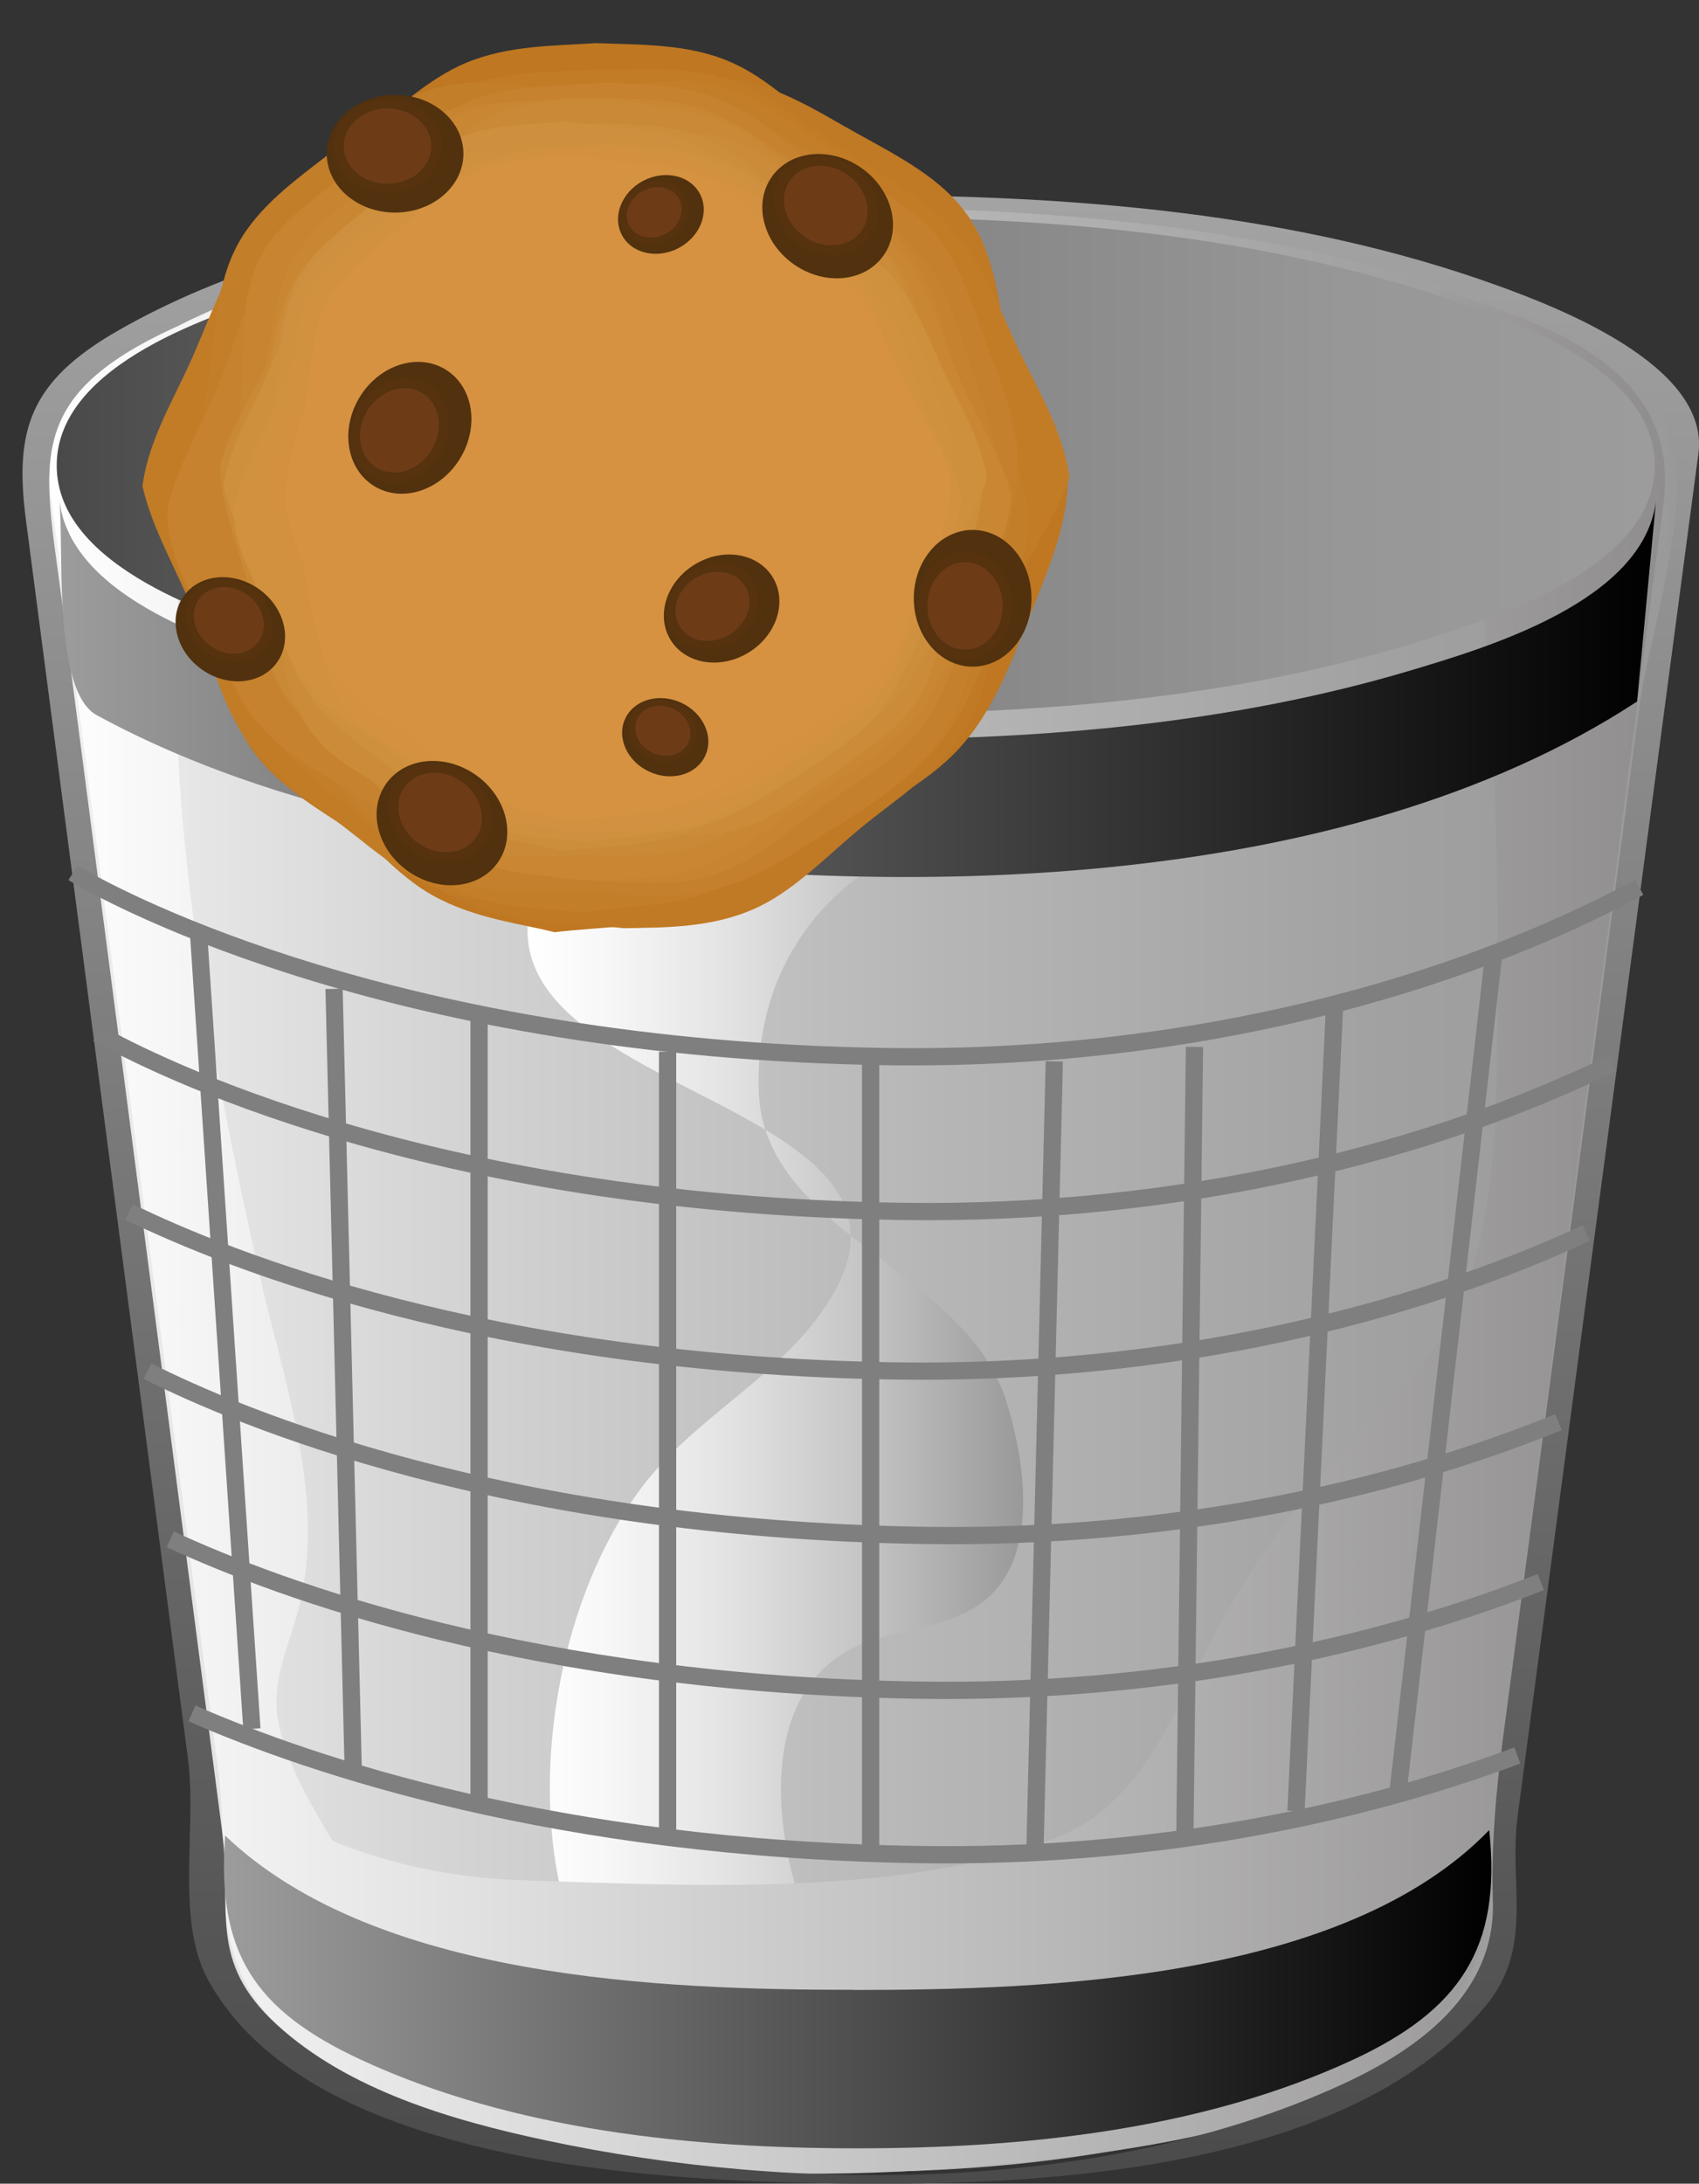 <?xml version="1.0" encoding="UTF-8" standalone="no"?>
<svg
   id="Layer_1"
   space="preserve"
   sodipodi:version="0.32"
   viewBox="0 0 98.589 126.649"
   version="1.1"
   sodipodi:docname="trash-can-with-cookie.svg"
   inkscape:version="1.4.2 (f4327f4, 2025-05-13)"
   width="98.589"
   height="126.649"
   xmlns:inkscape="http://www.inkscape.org/namespaces/inkscape"
   xmlns:sodipodi="http://sodipodi.sourceforge.net/DTD/sodipodi-0.dtd"
   xmlns="http://www.w3.org/2000/svg"
   xmlns:svg="http://www.w3.org/2000/svg"
   xmlns:rdf="http://www.w3.org/1999/02/22-rdf-syntax-ns#"
   xmlns:cc="http://creativecommons.org/ns#"
   xmlns:dc="http://purl.org/dc/elements/1.1/">
  <rect x="0" y="0" width="98.589" height="126.649" fill="#333333" stroke="none"/>
  <defs
     id="defs1">
    <clipPath
       id="Clip_24">
      <path
         d="m 2.045,3.967 h 196.31 V 192.164 H 2.045 Z"
         id="path24" />
    </clipPath>
    <clipPath
       id="Clip_1">
      <path
         d="m 12.945,3.967 h 185.08 V 192.164 H 12.945 Z"
         id="path1" />
    </clipPath>
    <clipPath
       id="Clip_2">
      <path
         d="m 10.735,11.091 h 176.19 V 191.315 H 10.735 Z"
         id="path2" />
    </clipPath>
    <clipPath
       id="Clip_3">
      <path
         d="m 2.045,9.388 h 196.31 v 175.93 H 2.045 Z"
         id="path3" />
    </clipPath>
    <clipPath
       id="Clip_4">
      <path
         d="m 14.135,11.996 h 175.55 V 188.041 H 14.135 Z"
         id="path4" />
    </clipPath>
    <clipPath
       id="Clip_5">
      <path
         d="m 22.125,16.124 h 165.23 V 184.456 H 22.125 Z"
         id="path5-9" />
    </clipPath>
    <clipPath
       id="Clip_6">
      <path
         d="m 7.335,12.366 h 176.18 V 178.73 H 7.335 Z"
         id="path6" />
    </clipPath>
    <clipPath
       id="Clip_7">
      <path
         d="m 22.725,16.105 h 158.69 V 181.771 H 22.725 Z"
         id="path7" />
    </clipPath>
    <clipPath
       id="Clip_8">
      <path
         d="m 25.235,15.539 h 160.87 V 181.15 H 25.235 Z"
         id="path8" />
    </clipPath>
    <clipPath
       id="Clip_9">
      <path
         d="m 18.535,16.067 h 152.48 V 176.065 H 18.535 Z"
         id="path9" />
    </clipPath>
    <clipPath
       id="Clip_10">
      <path
         d="m 26.515,23.013 h 147.35 V 172.78 H 26.515 Z"
         id="path10" />
    </clipPath>
    <clipPath
       id="Clip_11">
      <path
         d="m 28.565,20.985 h 151.43 V 174.964 H 28.565 Z"
         id="path11" />
    </clipPath>
    <clipPath
       id="Clip_12">
      <path
         d="m 28.635,20.579 h 140.45 V 167.473 H 28.635 Z"
         id="path12" />
    </clipPath>
    <clipPath
       id="Clip_13">
      <path
         d="m 19.245,25.059 h 161.64 V 169.914 H 19.245 Z"
         id="path13" />
    </clipPath>
    <clipPath
       id="Clip_14">
      <path
         d="m 28.555,26.543 h 146.1 v 146.513 h -146.1 z"
         id="path14" />
    </clipPath>
    <clipPath
       id="Clip_15">
      <path
         d="m 34.595,29.323 h 139.04 V 170.97 H 34.595 Z"
         id="path15" />
    </clipPath>
    <clipPath
       id="Clip_16">
      <path
         d="m 21.375,25.44 h 149.94 V 167.027 H 21.375 Z"
         id="path16" />
    </clipPath>
    <clipPath
       id="Clip_17">
      <path
         d="m 33.815,27.905 h 136.64 V 170.552 H 33.815 Z"
         id="path17" />
    </clipPath>
    <clipPath
       id="Clip_18">
      <path
         d="m 35.315,26.66 h 140.18 V 170.984 H 35.315 Z"
         id="path18-4" />
    </clipPath>
    <clipPath
       id="Clip_19">
      <path
         d="m 28.695,26.332 h 134.54 V 167.501 H 28.695 Z"
         id="path19" />
    </clipPath>
    <clipPath
       id="Clip_20">
      <path
         d="m 35.025,31.713 h 131.68 V 165.55 H 35.025 Z"
         id="path20" />
    </clipPath>
    <clipPath
       id="Clip_21">
      <path
         d="m 36.125,29.091 h 137.11 V 168.513 H 36.125 Z"
         id="path21" />
    </clipPath>
    <clipPath
       id="Clip_22">
      <path
         d="m 35.425,27.869 h 128.91 V 162.69 H 35.425 Z"
         id="path22" />
    </clipPath>
    <clipPath
       id="Clip_23">
      <path
         d="m 32.265,32.412 h 134.08 V 161.52 H 32.265 Z"
         id="path23" />
    </clipPath>
    <linearGradient
       id="XMLID_10_-9"
       y2="57.618"
       gradientUnits="userSpaceOnUse"
       y1="57.618"
       x2="96.522"
       x1="0.441"
       gradientTransform="matrix(0.949,0,0,0.74,0.023,29.801)">
      <stop
         id="stop8-4"
         stop-color="#F2F2F2"
         offset="0" />
      <stop
         id="stop10-8"
         stop-color="#D8D8D8"
         offset=".215" />
      <stop
         id="stop12-8"
         stop-color="#B6B6B6"
         offset=".546" />
      <stop
         id="stop14-2"
         stop-color="#A2A1A1"
         offset=".82" />
      <stop
         id="stop16-4"
         stop-color="#9A9999"
         offset="1" />
    </linearGradient>
    <linearGradient
       id="XMLID_11_-5"
       y2="72.71"
       gradientUnits="userSpaceOnUse"
       y1="72.71"
       x2="58.063"
       x1="29.305">
      <stop
         id="stop21-5"
         stop-color="#fff"
         offset="0" />
      <stop
         id="stop23-1"
         stop-color="#F7F7F7"
         offset=".164" />
      <stop
         id="stop25-7"
         stop-color="#E3E2E2"
         offset=".412" />
      <stop
         id="stop27-1"
         stop-color="#C1C0C0"
         offset=".714" />
      <stop
         id="stop29-1"
         stop-color="#9A9999"
         offset="1" />
    </linearGradient>
    <linearGradient
       id="XMLID_12_-5"
       y2="60.111"
       gradientUnits="userSpaceOnUse"
       y1="60.111"
       x2="95.31"
       x1="1.296">
      <stop
         id="stop34-2"
         stop-color="#fff"
         offset="0" />
      <stop
         id="stop36-7"
         stop-color="#8F8D8D"
         offset="1" />
    </linearGradient>
    <linearGradient
       id="XMLID_15_-6"
       y2="15.679"
       gradientUnits="userSpaceOnUse"
       y1="15.679"
       x2="94.72"
       x1="1.985">
      <stop
         id="stop59-1"
         stop-color="#4A4949"
         offset="0" />
      <stop
         id="stop61-4"
         stop-color="#4C4B4B"
         offset=".014" />
      <stop
         id="stop63-2"
         stop-color="#6F6E6E"
         offset=".297" />
      <stop
         id="stop65-3"
         stop-color="#888787"
         offset=".564" />
      <stop
         id="stop67-2"
         stop-color="#979797"
         offset=".806" />
      <stop
         id="stop69-2"
         stop-color="#9C9C9C"
         offset="1" />
    </linearGradient>
    <linearGradient
       id="linearGradient1"
       y2="408.02"
       gradientUnits="userSpaceOnUse"
       y1="408.02"
       gradientTransform="matrix(43.996,45.746,45.746,-43.996,-6229.9,30866)"
       x2="-280.71"
       x1="-282.08">
      <stop
         id="stop78-1"
         stop-color="#7C7C7C"
         offset="0" />
      <stop
         id="stop80-6"
         stop-color="#000042"
         offset="1" />
    </linearGradient>
    <linearGradient
       id="linearGradient2"
       y2="431.65"
       gradientUnits="userSpaceOnUse"
       y1="431.65"
       gradientTransform="matrix(0,231.57,231.57,0,-99909,59429)"
       x2="-255.73"
       x1="-257.14">
      <stop
         id="stop126-8"
         stop-color="#fff"
         offset="0" />
      <stop
         id="stop128-5"
         offset="1" />
    </linearGradient>
    <linearGradient
       id="linearGradient3"
       y2="104.05"
       gradientUnits="userSpaceOnUse"
       y1="104.05"
       x2="85.236"
       x1="11.689">
      <stop
         id="stop43-7"
         stop-color="#9C9C9C"
         offset="0" />
      <stop
         id="stop45-6"
         offset="1" />
    </linearGradient>
    <linearGradient
       id="linearGradient4"
       y2="28.604"
       gradientUnits="userSpaceOnUse"
       y1="28.604"
       x2="94.785"
       x1="2.137">
      <stop
         id="stop50-1"
         stop-color="#9C9C9C"
         offset="0" />
      <stop
         id="stop52-8"
         offset="1" />
    </linearGradient>
  </defs>
  <sodipodi:namedview
     id="base"
     bordercolor="#666666"
     borderopacity="1.0"
     pagecolor="#ffffff"
     inkscape:showpageshadow="2"
     inkscape:pageopacity="0.0"
     inkscape:pagecheckerboard="0"
     inkscape:deskcolor="#d1d1d1"
     inkscape:zoom="4.8741461"
     inkscape:cx="12.002102"
     inkscape:cy="61.036332"
     inkscape:window-width="1920"
     inkscape:window-height="1013"
     inkscape:window-x="2391"
     inkscape:window-y="589"
     inkscape:window-maximized="1"
     inkscape:current-layer="Layer_1">
    <inkscape:page
       x="0"
       y="0"
       width="98.589"
       height="126.649"
       id="page1"
       margin="0"
       bleed="0" />
  </sodipodi:namedview>
  <g
     id="g3"
     transform="translate(1.306,11.316)"
     inkscape:label="trash-can-1">
    <path
       id="path5"
       fill="#c6c6c6"
       d="m 48.466,1.421 c 10.964,0 22.261,0.949 32.777,4.216 4.465,1.386 13.875,4.392 13.565,10.525 C 96.112,10.063 86.712,6.738 82.475,5.329 71.632,1.723 59.83,0.735 48.466,0.735 37.136,0.735 25.362,1.715 14.554,5.33 10.083,6.825 1.651,10.037 2.087,15.781 2.387,10.287 10.004,7.541 14.29,6.09 25.167,2.406 37.051,1.421 48.466,1.421" />
    <linearGradient
       id="XMLID_10_"
       y2="57.618"
       gradientUnits="userSpaceOnUse"
       y1="57.618"
       x2="96.522"
       x1="0.441">
      <stop
         id="stop8"
         stop-color="#F2F2F2"
         offset="0" />
      <stop
         id="stop10"
         stop-color="#D8D8D8"
         offset=".215" />
      <stop
         id="stop12"
         stop-color="#B6B6B6"
         offset=".546" />
      <stop
         id="stop14"
         stop-color="#A2A1A1"
         offset=".82" />
      <stop
         id="stop16"
         stop-color="#9A9999"
         offset="1" />
    </linearGradient>
    <path
       id="path18"
       fill="url(#XMLID_10_)"
       d="M 96.522,14.88 C 95.991,5.521 75.698,3.089 69.362,2.169 52.774,-0.239 35.065,-0.039 18.706,3.835 14.033,4.942 -0.465,8.189 0.485,15.437 1.187,20.798 1.89,26.16 2.593,31.52 c 2.341,17.862 4.683,35.725 7.024,53.588 0.545,4.163 1.204,8.121 1.06,12.293 -0.399,11.691 14.166,14.667 23.454,16.11 11.661,1.809 24.083,1.536 35.531,-1.455 5.346,-1.396 16.433,-4.677 16.433,-11.875 0,-7.334 1.04,-14.322 2.007,-21.628 2.807,-21.222 5.613,-42.447 8.42,-63.672"
       style="fill:url(#XMLID_10_)" />
    <linearGradient
       id="XMLID_11_"
       y2="72.71"
       gradientUnits="userSpaceOnUse"
       y1="72.71"
       x2="58.063"
       x1="29.305">
      <stop
         id="stop21"
         stop-color="#fff"
         offset="0" />
      <stop
         id="stop23"
         stop-color="#F7F7F7"
         offset=".164" />
      <stop
         id="stop25"
         stop-color="#E3E2E2"
         offset=".412" />
      <stop
         id="stop27"
         stop-color="#C1C0C0"
         offset=".714" />
      <stop
         id="stop29"
         stop-color="#9A9999"
         offset="1" />
    </linearGradient>
    <path
       id="path31"
       fill="url(#XMLID_11_)"
       d="m 42.732,52.121 c 0.37,8.011 11.94,10.267 14.331,17.754 0.997,3.12 1.831,8.146 -0.51,10.93 -1.707,2.029 -4.635,2.229 -7.013,2.93 -8.034,2.365 -5.843,13.845 -2.587,19.409 1.307,2.23 7.108,8.937 10.458,8.063 C 54,112.097 48.639,110.635 45.37,109.811 39.242,108.268 32.701,104.894 31.208,98.194 29.565,90.809 31.31,81.256 35.805,75.117 38.752,71.093 43.495,68.82 46.35,64.812 55.403,52.104 25.421,52.63 29.73,40.295 c 2.062,-5.904 9.227,-6.598 14.569,-6.301 3.456,0.193 9.605,0.3 12.71,2.087 -1.228,-0.708 -5.924,1.873 -6.917,2.434 -5.016,2.844 -7.624,7.877 -7.36,13.617"
       style="fill:url(#XMLID_11_)" />
    <linearGradient
       id="XMLID_12_"
       y2="60.111"
       gradientUnits="userSpaceOnUse"
       y1="60.111"
       x2="95.31"
       x1="1.296">
      <stop
         id="stop34"
         stop-color="#fff"
         offset="0" />
      <stop
         id="stop36"
         stop-color="#8F8D8D"
         offset="1" />
    </linearGradient>
    <path
       id="path38"
       fill="url(#XMLID_12_)"
       d="m 82.238,5.468 c 2.911,14.606 3.579,30.457 3.292,45.332 -0.123,6.327 -0.513,13.027 -5.096,17.826 -4.568,4.779 -8.362,9.284 -11.465,15.221 -2.279,4.361 -4.05,9.51 -9.006,11.429 -9.022,3.49 -21.53,2.747 -30.94,2.46 C 25.24,97.62 21.502,96.89 17.994,95.451 16.759,93.406 15.474,91.224 14.908,88.876 14.246,86.125 15.653,83.885 16.193,81.268 17.476,75.047 15.072,68.479 13.721,62.488 12.032,55 10.543,47.449 9.654,39.823 8.344,28.591 8.587,17.254 11.944,6.382 8.965,7.498 0.736,10.475 1.326,14.971 c 0.2,1.524 0.399,3.048 0.599,4.572 0.984,7.496 1.967,14.989 2.951,22.484 2.165,16.492 4.328,32.982 6.492,49.473 0.745,5.684 -1.005,11.185 4.212,15.307 11.115,8.785 29.904,8.656 43.152,7.199 9.256,-1.017 26.005,-3.44 26.337,-15.37 0.115,-4.146 0.713,-8.174 1.247,-12.287 C 88.484,69.68 90.65,53.01 92.818,36.342 93.618,30.19 94.419,24.04 95.218,17.889 96.219,10.173 88.846,7.561 82.238,5.464"
       style="display:inline;fill:url(#XMLID_12_)" />
    <g
       id="g56"
       style="display:inline"
       inkscape:label="inside-trash-can">
      <linearGradient
         id="XMLID_15_"
         y2="15.679"
         gradientUnits="userSpaceOnUse"
         y1="15.679"
         x2="94.72"
         x1="1.985">
        <stop
           id="stop59"
           stop-color="#4A4949"
           offset="0" />
        <stop
           id="stop61"
           stop-color="#4C4B4B"
           offset=".014" />
        <stop
           id="stop63"
           stop-color="#6F6E6E"
           offset=".297" />
        <stop
           id="stop65"
           stop-color="#888787"
           offset=".564" />
        <stop
           id="stop67"
           stop-color="#979797"
           offset=".806" />
        <stop
           id="stop69"
           stop-color="#9C9C9C"
           offset="1" />
      </linearGradient>
      <path
         id="path71"
         fill="url(#XMLID_15_)"
         d="m 94.72,15.68 c 0,5.914 -9.224,8.828 -13.583,10.183 -10.521,3.265 -21.819,4.216 -32.785,4.216 -10.965,0 -22.264,-0.951 -32.783,-4.216 C 11.209,24.509 1.985,21.593 1.985,15.68 1.985,9.771 11.214,6.856 15.569,5.502 26.088,2.234 37.387,1.28 48.352,1.28 59.318,1.28 70.618,2.234 81.137,5.502 85.492,6.855 94.72,9.771 94.72,15.68"
         style="display:inline;fill:url(#XMLID_15_)"
         inkscape:label="whole-gradient" />
      <path
         id="path73"
         fill="#7c7c7c"
         d="m 22.004,3.843 c -5.249,3.491 -4.123,8.258 -4.123,13.715 0,2.867 1.479,5.659 2.164,8.395 0.614,2.453 6.863,2.506 9.271,2.847 8.499,1.198 17.13,1.517 25.701,1.129 4.693,-0.212 19.874,0.166 21.859,-4.302 2.15,-4.842 5.77,-9.731 2.732,-15.204 C 78.785,8.939 77.491,7.86 76.366,6.621 74.301,4.341 74.648,3.766 71.137,3.148 55.109,0.323 37.935,0.415 22.004,3.843"
         style="display:none" />
      <path
         id="path75"
         fill="#a0a0a0"
         d="m 65.733,29.013 c -3.43,0.123 -10.528,1.403 -8.144,-3.608 2.257,-4.746 -4.635,-8.458 -3.771,-13.624 0.609,-3.648 4.923,-4.728 7.83,-5.906 C 62.919,5.36 64.63,4.695 65.16,3.293 65.82,1.538 54.632,1.415 52.793,1.355 47.691,1.187 42.585,1.314 37.498,1.713 c -1.436,0.114 -6.4,-0.293 -6.036,1.581 0.223,1.14 1.076,1.883 2.094,2.338 2.275,1.02 5.085,0.869 7.155,2.359 1.988,1.431 1.162,4.054 1.755,6.12 0.779,2.718 4.094,5.714 3.821,8.604 -0.443,4.723 -12.268,5.738 -15.315,6.299 11.512,1.442 23.248,1.442 34.761,-10e-4"
         style="display:none" />
      <linearGradient
         id="XMLID_16_"
         y2="408.02"
         gradientUnits="userSpaceOnUse"
         y1="408.02"
         gradientTransform="matrix(43.996,45.746,45.746,-43.996,-6229.9,30866)"
         x2="-280.71"
         x1="-282.08">
        <stop
           id="stop78"
           stop-color="#7C7C7C"
           offset="0" />
        <stop
           id="stop80"
           stop-color="#000042"
           offset="1" />
      </linearGradient>
      <path
         id="path82"
         fill="url(#XMLID_16_)"
         d="m 38.323,6.952 c -8.537,4.366 -13.704,10.878 -15.747,20.21 3.673,0.596 7.845,2.003 11.516,1.243 1.356,-0.281 3.187,0.062 2.845,-1.579 C 36.595,25.194 36.415,23.527 36.39,21.86 36.317,16.881 37.696,11.971 40.303,7.73 39.675,7.389 39.014,7.13 38.323,6.952"
         style="display:none;fill:url(#XMLID_16_)" />
    </g>
    <path
       id="path130"
       fill="url(#XMLID_18_)"
       d="M 9.168,7.516 C 22.804,0.727 40.256,0.218 55.134,0.884 c 7.771,0.347 15.589,1.253 23.13,3.208 5.358,1.389 14.305,3.765 17.043,9.167 1.971,3.889 -0.935,12.287 -1.461,16.262 -1.412,10.682 -2.827,21.366 -4.24,32.049 -1.225,9.256 -2.449,18.508 -3.676,27.763 -0.434,3.28 -0.71,6.317 -0.607,9.63 0.163,5.315 -4.292,8.557 -8.685,10.582 -13.766,6.342 -31.719,6.383 -46.282,3.274 -5.4,-1.152 -11.435,-2.895 -15.61,-6.719 C 10.707,102.4 12.18,99.482 11.573,94.818 9.658,80.128 7.745,65.438 5.832,50.75 4.644,41.643 3.458,32.536 2.271,23.429 1.223,15.388 -0.025,11.643 9.168,7.526 M 48.466,0.01 C 34.584,0.01 17.92,0.764 5.535,7.863 0.387,10.815 -0.481,13.657 0.203,18.878 2.391,35.599 4.578,52.321 6.767,69.044 7.712,76.26 8.658,83.48 9.602,90.699 c 0.525,4.004 -0.733,9.31 1.147,12.777 5.73,10.57 25.268,11.618 35.462,11.829 11.615,0.239 30.452,-0.352 38.688,-10.28 2.838,-3.423 1.331,-7.026 1.858,-10.995 0.489,-3.684 0.978,-7.37 1.467,-11.055 1.826,-13.76 3.651,-27.519 5.478,-41.279 1.182,-8.9 2.362,-17.802 3.545,-26.705 C 97.924,9.879 89.029,6.487 85.568,5.237 73.846,1.005 60.833,0.005 48.466,0.005"
       style="display:inline;fill:url(#XMLID_18_)"
       inkscape:label="rim" />
    <linearGradient
       id="XMLID_17_"
       y2="408.09"
       gradientUnits="userSpaceOnUse"
       y1="408.09"
       gradientTransform="matrix(43.996,45.746,45.746,-43.996,-6229.9,30866)"
       x2="-280.68"
       x1="-282.09">
      <stop
         id="stop85"
         stop-color="#A0A0A0"
         offset="0" />
      <stop
         id="stop87"
         stop-color="#005"
         offset="1" />
    </linearGradient>
    <g
       id="g40"
       style="display:inline"
       inkscape:label="ribbon">
      <linearGradient
         id="XMLID_13_"
         y2="104.05"
         gradientUnits="userSpaceOnUse"
         y1="104.05"
         x2="85.236"
         x1="11.689">
        <stop
           id="stop43"
           stop-color="#9C9C9C"
           offset="0" />
        <stop
           id="stop45"
           offset="1" />
      </linearGradient>
      <path
         id="path47"
         fill="url(#XMLID_13_)"
         d="m 48.275,104.09 c -11.187,0 -27.822,-0.625 -36.521,-8.951 -0.477,6.75 1.634,10.117 7.934,13.028 8.815,4.072 19.14,5.115 28.735,5.115 9.596,0 19.92,-1.043 28.735,-5.115 6.267,-2.896 8.684,-6.53 7.951,-13.342 -8.41,8.702 -25.72,9.272 -36.834,9.272"
         style="fill:url(#XMLID_13_)" />
      <linearGradient
         id="XMLID_14_"
         y2="28.604"
         gradientUnits="userSpaceOnUse"
         y1="28.604"
         x2="94.785"
         x1="2.137">
        <stop
           id="stop50"
           stop-color="#9C9C9C"
           offset="0" />
        <stop
           id="stop52"
           offset="1" />
      </linearGradient>
      <path
         id="path54"
         fill="url(#XMLID_14_)"
         d="m 93.692,29.368 c 0.364,-3.869 0.729,-7.739 1.093,-11.608 -0.734,5.764 -9.642,8.434 -14.158,9.785 -10.351,3.099 -21.399,4.029 -32.16,4.029 -10.793,0 -21.882,-0.935 -32.26,-4.061 C 11.715,26.16 2.757,23.451 2.138,17.658 2.42,20.543 1.729,28.761 4.317,30.169 c 8.134,4.425 17.606,6.603 26.698,7.909 19.393,2.785 45.582,2.488 62.677,-8.71"
         style="fill:url(#XMLID_14_)" />
    </g>
    <g
       id="g91"
       stroke="#7f7f7f"
       fill="none"
       style="display:inline"
       inkscape:label="mesh">
      <path
         id="path93"
         d="m 3.272,39.509 c 2.493,1.437 18.52,10.011 46.781,10.454 17.953,0.281 33.382,-4.206 43.759,-9.817" />
      <path
         id="path95"
         d="m 2.93,39.305 c 0,0 0.115,0.072 0.343,0.204" />
      <path
         id="path97"
         d="m 4.349,48.619 c 3.14,1.764 19.054,9.891 46.547,10.322 16.626,0.26 31.087,-3.57 41.375,-8.595" />
      <path
         id="path99"
         d="m 6.184,58.974 c 5.794,2.824 20.856,8.853 44.432,9.222 15.961,0.25 29.927,-3.269 40.123,-7.996" />
      <path
         id="path101"
         d="m 7.251,68.207 c 5.286,2.665 20.582,9.144 45.046,9.526 14.306,0.225 27.01,-2.581 36.831,-6.569" />
      <path
         id="path103"
         d="m 8.572,77.958 c 6.407,2.97 21.104,8.401 43.445,8.751 13.946,0.218 26.369,-2.441 36.085,-6.268" />
      <path
         id="path105"
         d="m 9.832,88.059 c 6.962,3.045 21.201,7.857 42.186,8.186 13.304,0.209 25.22,-2.202 34.722,-5.746" />
      <line
         id="line107"
         y1="95.964"
         x2="49.214"
         x1="49.214"
         y2="49.962" />
      <line
         id="line109"
         y1="49.681"
         x2="37.433"
         x1="37.433"
         y2="95.124" />
      <line
         id="line111"
         y1="47.438"
         x2="26.493"
         x1="26.493"
         y2="93.159" />
      <line
         id="line113"
         y1="46.035"
         x2="19.201"
         x1="18.079"
         y2="91.756" />
      <line
         id="line115"
         y1="42.951"
         x2="13.31"
         x1="10.224"
         y2="88.952" />
      <line
         id="line117"
         y1="92.878"
         x2="85.398"
         x1="79.788"
         y2="43.792" />
      <line
         id="line119"
         y1="93.721"
         x2="76.142"
         x1="73.898"
         y2="46.878" />
      <line
         id="line121"
         y1="95.404"
         x2="68.007"
         x1="67.446"
         y2="49.402" />
      <line
         id="line123"
         y1="95.964"
         x2="59.873"
         x1="58.75"
         y2="50.243" />
    </g>
    <linearGradient
       id="XMLID_18_"
       y2="431.65"
       gradientUnits="userSpaceOnUse"
       y1="431.65"
       gradientTransform="matrix(0,231.57,231.57,0,-99909,59429)"
       x2="-255.73"
       x1="-257.14">
      <stop
         id="stop126"
         stop-color="#fff"
         offset="0" />
      <stop
         id="stop128"
         offset="1" />
    </linearGradient>
  </g>
  <g
     id="レイヤー_1"
     transform="matrix(0.274,0,0,0.274,7.708,1.414)"
     style="stroke-width:3.65"
     inkscape:label="cookie">
    <g
       clip-path="url(#Clip_24)"
       id="g48"
       style="stroke-width:3.65">
      <g
         clip-path="url(#Clip_1)"
         id="g25"
         style="stroke-width:3.65">
        <path
           d="m 197.99,94.027 c 0.479,11.11 -4.073,21.277 -7.993,31.001 -3.943,9.781 -7.62,20.187 -14.995,28.223 -7.047,7.68 -17.13,12.436 -26.398,18.216 -8.936,5.573 -17.545,12.603 -27.732,16.136 -10.1,3.503 -21.01,3.325 -31.557,4.56 -7.476,-1.909 -16.941,-2.862 -25.789,-7.78 -7.561,-4.204 -13.632,-11.638 -20.568,-17.887 -6.677,-6.014 -14.765,-11.247 -19.5,-19.028 -4.642,-7.629 -5.556,-16.991 -7.06,-26.199 -1.37,-8.384 -3.844,-17.085 -1.615,-26.684 C 11.21,85.418 13.571,76.364 15.744,67.41 17.847,58.741 19.888,49.232 25.851,41.556 31.387,34.427 40.124,29.8 47.738,24.175 55.276,18.606 62.223,11.605 70.623,8.119 79.685,4.359 89.442,4.571 98.096,3.966 c 9.416,0.371 19.259,0.088 28.229,3.888 8.58,3.635 15.473,10.939 23.136,16.95 7.432,5.83 16.18,10.688 22.288,18.063 6.151,7.426 9.289,16.944 13.637,25.246 4.578,8.743 10.552,16.988 12.604,25.914"
           fill="#bf7721"
           id="path25"
           style="stroke-width:3.65" />
      </g>
      <g
         clip-path="url(#Clip_2)"
         id="g26"
         style="stroke-width:3.65">
        <path
           d="m 185.66,96.83 c 2.672,9.532 0.137,18.668 -1.761,27.644 -1.926,9.11 -3.5,18.788 -8.839,26.695 -5.217,7.729 -13.687,12.976 -20.934,18.957 -7.429,6.132 -14.23,13.415 -22.497,17.081 -9.268,4.11 -19.114,3.947 -27.688,4.108 -10.468,-1.203 -20.597,-0.746 -29.38,-3.643 C 64.557,184.373 56.813,177.706 49.091,172.564 40.437,166.8 31.459,161.885 25.808,154.308 19.792,146.241 17.854,136.179 15.412,126.676 13.008,117.324 9.78,107.744 11.006,97.615 10.013,87.791 13.31,79.047 15.375,70.77 17.677,61.539 19.334,52.205 24.588,45.046 30.021,37.644 38.582,33.274 46.198,28.257 53.801,23.248 61.163,17.098 69.955,14.64 c 8.837,-2.471 18.448,-1.022 27.488,-0.742 10.337,-1.275 20.211,-3.768 29.196,-2.418 10.252,1.541 18.678,7.13 26.696,11.577 8.843,4.905 17.891,9.496 23.372,17.241 5.534,7.819 6.799,17.847 8.215,27.813 1.279,9.005 3.361,18.545 0.738,28.719"
           fill="#c07924"
           id="path26"
           style="stroke-width:3.65" />
      </g>
      <g
         clip-path="url(#Clip_3)"
         id="g27"
         style="stroke-width:3.65">
        <path
           d="m 198.359,95.897 c -3.307,9.343 -9.304,17.713 -13.296,26.249 -4.233,9.051 -6.76,18.826 -12.292,26.42 -5.787,7.944 -14.245,13.129 -22.062,18.846 -7.493,5.48 -14.939,12.078 -24.858,14.93 -8.511,2.447 -18.439,1.283 -29.112,1.405 -10.253,0.934 -19.851,2.722 -28.33,0.513 -9.433,-2.457 -16.684,-8.986 -24.073,-14.7 C 37.074,163.945 28.893,158.663 23.454,150.539 18.423,143.027 16.421,133.382 12.825,124.244 9.487,115.764 4.243,107.235 2.041,97.77 3.218,88.435 8.345,79.921 12.167,71.495 16.017,63.008 18.872,53.722 24.776,46.551 30.73,39.32 39.339,34.72 46.737,29.23 c 7.614,-5.65 14.57,-12.514 23.019,-15.884 8.9,-3.55 18.593,-3.214 27.615,-3.73 9.379,-0.136 19.304,-1.043 28.619,2.052 8.919,2.964 16.479,9.588 24.563,15.025 7.89,5.308 16.894,9.747 23.273,16.96 6.352,7.183 9.643,16.62 13.797,25.252 4.139,8.6 9.469,17.388 10.736,26.992"
           fill="#c27c26"
           id="path27"
           style="stroke-width:3.65" />
      </g>
      <g
         clip-path="url(#Clip_4)"
         id="g28"
         style="stroke-width:3.65">
        <path
           d="m 189.611,102.589 c 0.666,9.468 -3.432,18.249 -6.983,26.795 -3.44,8.277 -6.553,17.377 -13.137,24.384 -6.099,6.492 -14.975,10.404 -23.111,15.474 -7.645,4.764 -14.942,11.103 -23.84,14.34 -8.568,3.117 -18.056,2.999 -27.303,4.46 -8.919,-1.064 -17.785,-0.952 -25.525,-4.286 -8.134,-3.505 -14.235,-10.268 -20.792,-15.71 -6.783,-5.629 -14.511,-10.447 -19.3,-17.513 -4.956,-7.312 -6.493,-16.302 -8.973,-24.448 -2.571,-8.44 -6.202,-16.661 -5.738,-25.212 -1.942,-9.446 0.261,-18.629 1.359,-27.357 1.187,-9.428 1.655,-19.025 5.915,-26.881 4.436,-8.18 12.303,-13.693 19.525,-19.324 7.093,-5.529 14.313,-11.859 23.561,-14.107 8.408,-2.044 17.907,-0.058 27.681,1.255 10.711,-1.443 20.722,-3.613 29.56,-1.729 10.042,2.141 17.877,8.534 25.612,14.296 7.677,5.719 16.074,11.337 21.594,19.919 5.069,7.881 6.982,17.923 10.324,27.652 3.066,8.926 7.887,17.95 9.571,27.992"
           fill="#c37e29"
           id="path28"
           style="stroke-width:3.65" />
      </g>
      <g
         clip-path="url(#Clip_5)"
         id="g29"
         style="stroke-width:3.65">
        <path
           d="m 187.343,93.628 c -0.389,10.606 -4.222,20.201 -6.643,29.352 -2.701,10.205 -4.454,20.423 -9.804,28.413 -5.602,8.368 -14.393,13.656 -23.044,19.113 -7.95,5.015 -16.305,10.973 -26.947,13.133 -8.984,1.822 -19.173,0.093 -30.15,-0.37 -8.408,0.132 -16.946,0.895 -24.34,-2.265 -7.382,-3.154 -12.754,-9.853 -18.622,-15.828 -5.487,-5.586 -12.211,-10.885 -15.95,-18.548 -3.407,-6.984 -3.66,-15.537 -5.29,-23.949 -1.477,-7.62 -4.63,-15.524 -4.404,-24.094 -0.308,-8.45 2.877,-16.606 4.59,-24.648 1.776,-8.345 2.306,-17.144 6.18,-24.331 4.037,-7.49 11.107,-12.621 17.335,-18.043 6.197,-5.394 12.273,-11.691 20.549,-14.221 7.447,-2.276 16.047,-0.79 25.11,-0.12 9.338,-0.165 18.547,-1.703 26.864,0.175 9.074,2.049 16.576,7.541 24.073,11.693 8.057,4.462 16.628,8.118 22.413,14.597 5.991,6.71 8.535,15.642 11.577,24.05 2.946,8.144 6.804,16.592 6.503,25.891"
           fill="#c4802c"
           id="path29"
           style="stroke-width:3.65" />
      </g>
      <g
         clip-path="url(#Clip_6)"
         id="g30"
         style="stroke-width:3.65">
        <path
           d="m 183.304,100.726 c -1.256,7.956 -6.096,15.378 -9.649,23.2 -3.412,7.515 -5.701,16.026 -10.827,22.659 -5.16,6.677 -12.803,11.009 -19.296,16.039 -6.754,5.233 -12.979,11.494 -20.726,14.106 -7.913,2.67 -16.633,1.372 -25.1,0.409 -8.346,1.224 -17.376,2.739 -25.94,0.254 -8.073,-2.34 -15.015,-8.308 -22.408,-13.079 -7.27,-4.694 -15.563,-8.502 -21.361,-14.742 -6.113,-6.579 -9.187,-15.159 -12.743,-22.55 -4.012,-8.34 -8.403,-16.561 -7.878,-24.671 2.239,-9.433 7.342,-17.64 10.656,-25.845 3.633,-8.995 5.785,-18.353 10.778,-25.691 5.373,-7.896 13.338,-13.146 20.371,-18.896 7.103,-5.807 13.867,-12.547 22.754,-15.922 8.22,-3.122 17.702,-2.789 27.524,-3.63 8.025,0.198 17.369,0.16 26.263,4.131 7.778,3.473 14.3,10.295 21.508,16.037 6.936,5.525 15.078,10.275 20.44,17.378 5.462,7.236 7.707,16.277 10.463,24.616 2.799,8.468 6.292,17.154 5.171,26.197"
           fill="#c6822e"
           id="path30"
           style="stroke-width:3.65" />
      </g>
      <g
         clip-path="url(#Clip_7)"
         id="g31"
         style="stroke-width:3.65">
        <path
           d="m 180.789,100.258 c 1.969,8.432 -1.072,16.947 -3.841,25.461 -2.575,7.919 -4.854,16.749 -10.483,23.802 -5.31,6.654 -13.385,11 -20.54,16.1 -7.12,5.075 -13.858,11.301 -21.968,14.088 -8.384,2.881 -17.327,2.019 -25.863,1.642 -7.712,-1.492 -16.004,-1.849 -23.239,-5.454 -7.069,-3.522 -12.45,-9.962 -18.51,-15.242 -5.976,-5.207 -13.11,-9.637 -17.577,-16.307 -4.387,-6.552 -5.783,-14.775 -8.213,-22.504 -2.325,-7.396 -5.963,-14.723 -6.049,-22.99 -2.762,-8.882 -1.54,-17.295 -1.334,-24.876 0.244,-9.008 0.152,-17.657 3.833,-24.713 3.881,-7.441 11.23,-12.254 17.998,-17.384 6.458,-4.896 12.921,-10.8 21.155,-13.463 7.729,-2.5 16.45,-1.653 25.032,-2.08 9.766,0.045 19.157,-1.068 27.518,1.209 9.287,2.529 16.686,8.491 24.046,13.365 7.809,5.17 16.1,9.828 21.504,17.138 5.403,7.308 7.436,16.621 10.192,25.553 2.624,8.501 6.328,17.137 6.339,26.655"
           fill="#c78531"
           id="path31-8"
           style="stroke-width:3.65" />
      </g>
      <g
         clip-path="url(#Clip_8)"
         id="g32"
         style="stroke-width:3.65">
        <path
           d="m 186.101,99.611 c -0.709,8.906 -5.311,17.095 -8.972,25.108 -3.645,7.977 -6.622,16.672 -12.47,23.368 -5.797,6.638 -14.048,10.812 -21.305,15.803 -7.37,5.068 -14.245,11.257 -22.389,14.226 -8.533,3.11 -17.636,2.683 -26.191,3.034 -8.025,-1.12 -16.417,-1.258 -23.746,-4.754 C 63.756,172.926 58.286,166.43 52.313,160.854 46.482,155.41 39.589,150.443 35.572,143.21 31.766,136.357 31.076,127.946 29.396,119.676 27.864,112.139 24.994,104.334 25.611,95.765 24.305,87.898 26.729,80.177 28.101,72.582 29.494,64.871 30.027,56.664 33.91,49.854 37.738,43.141 44.501,38.482 50.487,33.248 56.212,28.241 61.64,22.083 69.106,18.965 76,16.086 84.07,16.379 92.263,15.54 c 9.947,0.374 19.185,-0.413 27.204,2.055 9.256,2.847 16.27,9.042 23.301,14.183 7.43,5.432 15.363,10.358 20.735,17.739 5.266,7.234 7.625,16.412 11.33,24.922 3.578,8.218 8.767,16.306 11.268,25.172"
           fill="#c98733"
           id="path32"
           style="stroke-width:3.65" />
      </g>
      <g
         clip-path="url(#Clip_9)"
         id="g33"
         style="stroke-width:3.65">
        <path
           d="m 170.446,98.571 c -0.122,8.828 -3.368,16.651 -5.234,24.184 -2.099,8.469 -3.23,16.981 -7.567,23.634 -4.522,6.936 -11.876,11.257 -18.871,16.009 -6.443,4.378 -12.995,9.841 -21.57,12.191 -7.367,2.019 -15.859,1.002 -24.82,1.41 -8.407,0.047 -16.869,0.59 -24.357,-2.484 -7.506,-3.082 -13.231,-9.49 -19.376,-15.089 -5.934,-5.408 -12.892,-10.41 -17.154,-17.596 -4.099,-6.912 -5.237,-15.404 -7.431,-23.452 -2.113,-7.754 -5.509,-15.75 -5.534,-24.106 1.871,-7.599 6.857,-14.824 10.54,-22.493 3.501,-7.291 5.841,-15.608 10.858,-22.187 4.995,-6.548 12.341,-10.964 18.721,-16.061 6.43,-5.137 12.414,-11.32 20.132,-14.223 7.476,-2.811 15.83,-2.176 24.403,-2.187 7.729,1.468 15.957,1.716 23.169,5.038 7.245,3.338 12.834,9.493 18.847,14.54 6.124,5.139 13.144,9.646 17.244,16.387 4.053,6.664 4.819,14.854 6.162,22.915 1.226,7.356 3.448,15.184 1.838,23.57"
           fill="#ca8936"
           id="path33"
           style="stroke-width:3.65" />
      </g>
      <g
         clip-path="url(#Clip_10)"
         id="g34"
         style="stroke-width:3.65">
        <path
           d="m 172.84,95.291 c 2.151,8.471 0.394,16.478 -0.504,23.855 -1.015,8.335 -1.702,16.62 -5.762,23.244 -4.214,6.876 -11.44,11.238 -17.948,15.903 -6.484,4.647 -12.91,10.104 -20.675,12.187 -7.714,2.069 -16.12,0.572 -24.12,-0.255 -8.89,1.024 -17.139,3.254 -24.486,2.339 -8.88,-1.105 -15.959,-5.64 -22.562,-9.162 -7.54,-4.022 -15.039,-7.84 -19.574,-14.379 -4.521,-6.521 -5.509,-14.963 -7.004,-23.315 -1.356,-7.573 -3.687,-15.483 -2.524,-24.036 -2.381,-8.655 -0.577,-16.958 0.602,-24.833 1.268,-8.466 2.342,-17.118 6.9,-24.084 4.551,-6.954 12.11,-11.467 19.09,-16.308 6.775,-4.698 13.572,-10.267 21.847,-12.4 7.922,-2.043 16.616,-0.568 25.216,0.247 8.363,-0.541 16.25,-2.117 23.102,-0.454 7.896,1.917 13.858,7.187 19.769,11.579 6.133,4.556 12.837,8.832 16.859,15.519 3.8,6.316 4.61,14.314 6.551,22.06 1.785,7.127 4.992,14.327 5.223,22.293"
           fill="#cb8b39"
           id="path34"
           style="stroke-width:3.65" />
      </g>
      <g
         clip-path="url(#Clip_11)"
         id="g35"
         style="stroke-width:3.65">
        <path
           d="m 179.966,94.67 c 0.392,9.09 -3.332,17.409 -6.539,25.365 -3.226,8.002 -6.235,16.516 -12.269,23.091 -5.766,6.284 -14.015,10.175 -21.599,14.904 -7.311,4.559 -14.355,10.311 -22.689,13.202 -8.264,2.866 -17.19,2.721 -25.82,3.732 -6.116,-1.563 -13.861,-2.342 -21.1,-6.367 -6.186,-3.439 -11.153,-9.521 -16.828,-14.633 -5.463,-4.922 -12.081,-9.203 -15.955,-15.569 -3.798,-6.242 -4.545,-13.903 -5.776,-21.436 C 30.27,110.1 28.246,102.981 30.07,95.127 27.146,87.626 29.078,80.218 30.855,72.893 32.577,65.8 34.247,58.02 39.125,51.739 43.655,45.906 50.803,42.12 57.033,37.518 63.2,32.962 68.884,27.234 75.757,24.382 c 7.414,-3.077 15.397,-2.903 22.478,-3.398 7.704,0.304 15.757,0.072 23.096,3.181 7.02,2.974 12.66,8.95 18.93,13.868 6.08,4.77 13.238,8.744 18.235,14.779 5.032,6.076 7.6,13.863 11.157,20.655 3.746,7.154 8.634,13.9 10.313,21.203"
           fill="#cd8e3b"
           id="path35"
           style="stroke-width:3.65" />
      </g>
      <g
         clip-path="url(#Clip_12)"
         id="g36"
         style="stroke-width:3.65">
        <path
           d="m 169.088,94.621 c -0.19,7.7 -3.627,14.903 -5.917,21.976 -2.362,7.297 -3.823,15.079 -7.989,21.244 -4.311,6.377 -11.035,10.585 -16.801,15.24 -5.995,4.841 -11.624,10.463 -18.66,12.867 -7.142,2.44 -14.984,1.382 -22.634,0.703 -7.483,0.062 -15.253,1.142 -22.317,-0.831 -7.282,-2.034 -13.302,-7.013 -19.428,-10.886 -6.456,-4.081 -13.502,-7.535 -17.852,-13.284 -4.526,-5.982 -5.767,-13.6 -7.079,-20.962 -1.227,-6.88 -2.975,-14.104 -0.591,-21.823 -2.012,-8.001 -0.363,-15.467 0.397,-22.577 0.843,-7.894 1.221,-15.806 4.798,-22.338 3.681,-6.722 10.261,-11.317 16.063,-16.3 5.76,-4.947 11.259,-10.772 18.34,-13.711 7.047,-2.925 14.922,-2.715 22.519,-3.359 8.431,1.368 16.389,1.103 23.173,3.367 8.136,2.715 14.215,7.977 20.226,11.901 6.957,4.542 14.029,8.322 18.523,14.358 4.626,6.216 6.17,14.158 8.627,21.813 2.276,7.091 5.816,14.398 6.602,22.602"
           fill="#ce903e"
           id="path36"
           style="stroke-width:3.65" />
      </g>
      <g
         clip-path="url(#Clip_13)"
         id="g37"
         style="stroke-width:3.65">
        <path
           d="m 180.886,96.288 c -2.723,7.692 -7.661,14.584 -10.948,21.613 -3.485,7.452 -5.566,15.5 -10.12,21.753 -4.765,6.54 -11.729,10.809 -18.166,15.517 -6.169,4.512 -12.3,9.945 -20.466,12.293 -7.008,2.015 -15.183,1.056 -23.97,1.157 -8.442,0.768 -16.345,2.241 -23.327,0.422 -7.766,-2.023 -13.737,-7.399 -19.82,-12.103 -5.979,-4.624 -12.715,-8.973 -17.194,-15.662 -4.142,-6.185 -5.791,-14.126 -8.751,-21.65 -2.749,-6.983 -7.066,-14.005 -8.879,-21.798 0.969,-7.686 5.19,-14.696 8.337,-21.634 3.17,-6.988 5.521,-14.633 10.382,-20.538 4.902,-5.954 11.99,-9.741 18.082,-14.261 6.269,-4.652 11.996,-10.304 18.952,-13.078 7.328,-2.923 15.309,-2.647 22.738,-3.072 7.722,-0.112 15.894,-0.859 23.564,1.69 7.343,2.44 13.568,7.894 20.224,12.371 6.496,4.37 13.91,8.025 19.163,13.964 5.23,5.914 7.939,13.684 11.36,20.792 3.408,7.081 7.796,14.316 8.839,22.224"
           fill="#cf903e"
           id="path37"
           style="stroke-width:3.65" />
      </g>
      <g
         clip-path="url(#Clip_14)"
         id="g38"
         style="stroke-width:3.65">
        <path
           d="m 174.591,101.939 c 0.554,7.88 -2.856,15.188 -5.812,22.3 -2.863,6.889 -5.453,14.462 -10.932,20.293 -5.077,5.403 -12.463,8.659 -19.234,12.879 -6.363,3.965 -12.436,9.24 -19.841,11.934 -7.131,2.594 -15.027,2.496 -22.724,3.711 -7.422,-0.885 -14.8,-0.791 -21.242,-3.567 C 68.037,166.573 62.958,160.944 57.501,156.416 51.856,151.731 45.425,147.72 41.439,141.84 37.315,135.755 36.036,128.272 33.971,121.494 31.832,114.469 28.81,107.628 29.196,100.511 27.58,92.65 29.413,85.007 30.327,77.743 31.315,69.896 31.705,61.909 35.25,55.372 38.942,48.564 45.489,43.975 51.5,39.289 c 5.902,-4.602 11.912,-9.869 19.608,-11.74 6.998,-1.701 14.903,-0.048 23.037,1.044 8.915,-1.201 17.247,-3.007 24.603,-1.438 8.357,1.782 14.877,7.102 21.315,11.897 6.389,4.76 13.377,9.436 17.971,16.578 4.219,6.559 5.811,14.916 8.592,23.013 2.552,7.429 6.564,14.939 7.965,23.296"
           fill="#cf903f"
           id="path38-8"
           style="stroke-width:3.65" />
      </g>
      <g
         clip-path="url(#Clip_15)"
         id="g39"
         style="stroke-width:3.65">
        <path
           d="m 173.621,94.541 c -0.327,8.925 -3.552,16.998 -5.59,24.699 -2.273,8.588 -3.748,17.185 -8.249,23.908 -4.715,7.042 -12.112,11.491 -19.392,16.084 -6.689,4.22 -13.719,9.233 -22.675,11.05 -7.559,1.534 -16.133,0.079 -25.37,-0.31 -7.075,0.111 -14.26,0.752 -20.482,-1.906 -6.211,-2.655 -10.732,-8.291 -15.67,-13.319 -4.617,-4.701 -10.275,-9.159 -13.421,-15.608 -2.867,-5.877 -3.08,-13.074 -4.452,-20.152 -1.242,-6.412 -3.895,-13.063 -3.706,-20.275 -0.258,-7.111 2.422,-13.974 3.863,-20.74 1.495,-7.022 1.94,-14.427 5.2,-20.474 3.397,-6.303 9.347,-10.621 14.588,-15.183 5.214,-4.539 10.327,-9.838 17.291,-11.967 6.266,-1.915 13.503,-0.664 21.129,-0.101 7.858,-0.138 15.607,-1.433 22.606,0.148 7.635,1.724 13.948,6.345 20.257,9.839 6.78,3.755 13.992,6.832 18.859,12.284 5.041,5.646 7.183,13.162 9.742,20.237 2.478,6.852 5.725,13.961 5.472,21.786"
           fill="#d0913f"
           id="path39"
           style="stroke-width:3.65" />
      </g>
      <g
         clip-path="url(#Clip_16)"
         id="g40-2"
         style="stroke-width:3.65">
        <path
           d="m 171.135,100.64 c -1.069,6.771 -5.188,13.089 -8.212,19.746 -2.904,6.395 -4.852,13.638 -9.214,19.283 -4.392,5.684 -10.897,9.369 -16.422,13.651 -5.748,4.454 -11.047,9.781 -17.64,12.006 -6.734,2.272 -14.156,1.167 -21.362,0.348 -7.103,1.041 -14.788,2.33 -22.077,0.216 -6.87,-1.993 -12.779,-7.07 -19.07,-11.132 -6.187,-3.994 -13.246,-7.235 -18.18,-12.546 -5.203,-5.6 -7.819,-12.902 -10.845,-19.192 -3.415,-7.098 -7.152,-14.095 -6.705,-20.997 1.906,-8.028 6.249,-15.013 9.069,-21.996 3.092,-7.655 4.924,-15.619 9.173,-21.864 4.573,-6.721 11.351,-11.189 17.337,-16.083 6.045,-4.942 11.802,-10.678 19.365,-13.55 6.996,-2.658 15.065,-2.374 23.425,-3.09 6.83,0.169 14.782,0.137 22.352,3.516 6.62,2.956 12.17,8.762 18.305,13.649 5.902,4.702 12.832,8.744 17.395,14.79 4.649,6.158 6.56,13.853 8.905,20.95 2.383,7.208 5.355,14.598 4.401,22.295"
           fill="#d1913f"
           id="path40"
           style="stroke-width:3.65" />
      </g>
      <g
         clip-path="url(#Clip_17)"
         id="g41"
         style="stroke-width:3.65">
        <path
           d="m 169.915,100.365 c 1.696,7.26 -0.923,14.592 -3.307,21.923 -2.218,6.819 -4.18,14.422 -9.026,20.495 -4.573,5.73 -11.526,9.472 -17.687,13.864 -6.13,4.369 -11.933,9.73 -18.916,12.13 -7.219,2.481 -14.919,1.738 -22.269,1.414 -6.641,-1.285 -13.78,-1.592 -20.01,-4.696 -6.087,-3.033 -10.72,-8.578 -15.939,-13.125 -5.145,-4.483 -11.288,-8.298 -15.134,-14.041 -3.778,-5.641 -4.98,-12.722 -7.072,-19.377 -2.003,-6.369 -5.135,-12.678 -5.209,-19.796 -2.378,-7.648 -1.326,-14.893 -1.149,-21.42 0.211,-7.756 0.132,-15.204 3.301,-21.28 3.342,-6.406 9.67,-10.551 15.497,-14.968 5.561,-4.215 11.126,-9.299 18.216,-11.593 6.655,-2.152 14.164,-1.423 21.554,-1.79 8.409,0.038 16.495,-0.92 23.694,1.041 7.997,2.177 14.368,7.311 20.706,11.508 6.724,4.452 13.862,8.463 18.516,14.756 4.652,6.293 6.403,14.312 8.776,22.003 2.259,7.32 5.448,14.757 5.458,22.952"
           fill="#d2913f"
           id="path41"
           style="stroke-width:3.65" />
      </g>
      <g
         clip-path="url(#Clip_18)"
         id="g42"
         style="stroke-width:3.65">
        <path
           d="m 175.498,99.925 c -0.618,7.761 -4.628,14.898 -7.819,21.88 -3.176,6.953 -5.77,14.53 -10.866,20.365 -5.053,5.785 -12.243,9.422 -18.567,13.771 -6.423,4.418 -12.414,9.811 -19.511,12.398 -7.436,2.711 -15.37,2.339 -22.825,2.645 -6.993,-0.977 -14.307,-1.097 -20.694,-4.144 -6.337,-3.023 -11.104,-8.685 -16.309,-13.544 -5.082,-4.745 -11.089,-9.072 -14.59,-15.376 -3.316,-5.972 -3.917,-13.302 -5.382,-20.509 -1.335,-6.568 -3.836,-13.37 -3.298,-20.838 -1.138,-6.855 0.974,-13.584 2.17,-20.203 1.214,-6.72 1.678,-13.871 5.062,-19.806 3.336,-5.85 9.23,-9.911 14.446,-14.472 4.989,-4.363 9.72,-9.73 16.226,-12.447 6.008,-2.509 13.041,-2.254 20.18,-2.985 8.669,0.326 16.72,-0.36 23.708,1.791 8.066,2.481 14.178,7.88 20.306,12.36 6.475,4.734 13.388,9.026 18.07,15.459 4.589,6.304 6.644,14.302 9.874,21.718 3.118,7.162 7.64,14.211 9.819,21.937"
           fill="#d29140"
           id="path42"
           style="stroke-width:3.65" />
      </g>
      <g
         clip-path="url(#Clip_19)"
         id="g43"
         style="stroke-width:3.65">
        <path
           d="m 162.733,99.127 c -0.108,7.789 -2.972,14.692 -4.618,21.338 -1.852,7.473 -2.85,14.983 -6.677,20.853 -3.989,6.119 -10.478,9.931 -16.649,14.124 -5.685,3.863 -11.466,8.683 -19.032,10.757 -6.5,1.781 -13.993,0.884 -21.899,1.243 -7.418,0.042 -14.884,0.521 -21.49,-2.191 -6.623,-2.72 -11.675,-8.373 -17.096,-13.313 -5.236,-4.772 -11.375,-9.185 -15.135,-15.526 -3.617,-6.098 -4.621,-13.59 -6.556,-20.692 -1.865,-6.841 -4.861,-13.896 -4.883,-21.268 1.65,-6.705 6.05,-13.08 9.299,-19.847 3.089,-6.432 5.154,-13.77 9.581,-19.575 4.406,-5.778 10.888,-9.674 16.517,-14.171 5.674,-4.532 10.953,-9.988 17.763,-12.549 6.596,-2.48 13.966,-1.92 21.531,-1.93 6.819,1.295 14.079,1.514 20.442,4.446 6.393,2.944 11.323,8.376 16.629,12.828 5.403,4.535 11.597,8.511 15.214,14.459 3.577,5.88 4.252,13.106 5.438,20.218 1.081,6.49 3.041,13.397 1.621,20.796"
           fill="#d39140"
           id="path43"
           style="stroke-width:3.65" />
      </g>
      <g
         clip-path="url(#Clip_20)"
         id="g44"
         style="stroke-width:3.65">
        <path
           d="m 165.784,96.303 c 1.923,7.571 0.352,14.727 -0.451,21.32 -0.907,7.447 -1.521,14.851 -5.149,20.77 -3.766,6.144 -10.223,10.043 -16.039,14.211 -5.794,4.153 -11.537,9.029 -18.475,10.89 -6.894,1.849 -14.406,0.511 -21.555,-0.227 -7.944,0.915 -15.315,2.907 -21.881,2.09 -7.935,-0.988 -14.262,-5.041 -20.162,-8.188 -6.738,-3.594 -13.44,-7.006 -17.492,-12.85 -4.041,-5.827 -4.923,-13.371 -6.259,-20.835 -1.212,-6.767 -3.295,-13.836 -2.256,-21.479 -2.128,-7.734 -0.515,-15.154 0.539,-22.192 1.133,-7.565 2.093,-15.297 6.166,-21.522 4.066,-6.215 10.821,-10.247 17.059,-14.573 6.054,-4.198 12.128,-9.175 19.523,-11.081 7.079,-1.825 14.848,-0.507 22.534,0.221 7.474,-0.483 14.521,-1.892 20.644,-0.406 7.056,1.713 12.384,6.423 17.666,10.347 5.481,4.072 11.472,7.893 15.067,13.869 3.395,5.644 4.119,12.791 5.853,19.713 1.596,6.369 4.461,12.804 4.668,19.922"
           fill="#d49140"
           id="path44"
           style="stroke-width:3.65" />
      </g>
      <g
         clip-path="url(#Clip_21)"
         id="g45"
         style="stroke-width:3.65">
        <path
           d="m 173.213,95.811 c 0.355,8.231 -3.017,15.763 -5.921,22.967 -2.921,7.246 -5.646,14.954 -11.109,20.908 -5.221,5.69 -12.69,9.213 -19.557,13.495 -6.62,4.128 -12.997,9.336 -20.544,11.953 -7.483,2.596 -15.564,2.464 -23.378,3.379 -5.538,-1.414 -12.551,-2.12 -19.105,-5.764 C 67.997,159.635 63.5,154.127 58.361,149.498 53.415,145.042 47.423,141.166 43.915,135.401 40.476,129.75 39.8,122.814 38.685,115.993 37.67,109.782 35.837,103.336 37.489,96.224 34.842,89.433 36.591,82.726 38.2,76.093 39.758,69.671 41.27,62.626 45.687,56.939 49.789,51.658 56.261,48.23 61.902,44.063 67.486,39.938 72.633,34.751 78.856,32.169 85.57,29.382 92.798,29.54 99.209,29.092 c 6.976,0.275 14.267,0.065 20.912,2.88 6.357,2.693 11.463,8.104 17.141,12.557 5.505,4.319 11.986,7.918 16.511,13.381 4.556,5.502 6.882,12.553 10.102,18.703 3.392,6.477 7.818,12.585 9.338,19.198"
           fill="#d59240"
           id="path45"
           style="stroke-width:3.65" />
      </g>
      <g
         clip-path="url(#Clip_22)"
         id="g46"
         style="stroke-width:3.65">
        <path
           d="m 164.333,95.826 c -0.175,7.067 -3.329,13.678 -5.431,20.17 -2.168,6.697 -3.508,13.839 -7.333,19.498 -3.955,5.853 -10.128,9.715 -15.419,13.987 -5.503,4.443 -10.669,9.604 -17.127,11.81 -6.555,2.24 -13.752,1.268 -20.773,0.645 -6.868,0.057 -14,1.048 -20.483,-0.763 -6.684,-1.866 -12.209,-6.437 -17.831,-9.991 C 54.01,147.436 47.543,144.266 43.551,138.99 39.397,133.5 38.258,126.508 37.053,119.751 35.928,113.436 34.323,106.805 36.511,99.721 34.664,92.377 36.178,85.525 36.875,79 37.649,71.755 37.996,64.492 41.279,58.497 44.657,52.329 50.697,48.111 56.021,43.538 61.308,38.997 66.356,33.65 72.854,30.953 79.323,28.269 86.55,28.461 93.522,27.87 c 7.738,1.255 15.042,1.012 21.269,3.09 7.468,2.492 13.047,7.321 18.564,10.923 6.385,4.169 12.876,7.638 17,13.178 4.247,5.705 5.664,12.995 7.919,20.021 2.089,6.507 5.338,13.214 6.059,20.744"
           fill="#d59241"
           id="path46"
           style="stroke-width:3.65" />
      </g>
      <g
         clip-path="url(#Clip_23)"
         id="g47"
         style="stroke-width:3.65">
        <path
           d="m 165.851,97.08 c 0.469,7.95 -2.254,14.929 -4.17,21.566 -2.122,7.356 -3.91,14.762 -8.519,20.351 -4.618,5.601 -11.595,8.796 -18.242,12.461 -6.191,3.414 -12.485,7.766 -20.043,9.365 -6.89,1.458 -14.461,0.2 -22.187,0.047 -5.995,0.008 -12.503,0.568 -18.437,-1.865 -5.538,-2.271 -9.92,-7.17 -14.859,-11.193 -4.699,-3.827 -10.418,-7.034 -14.11,-12.129 -3.585,-4.948 -4.882,-11.34 -7.096,-17.196 -2.155,-5.698 -5.454,-11.39 -5.922,-17.682 0.148,-7.798 2.97,-14.931 4.596,-21.695 1.823,-7.584 2.78,-15.184 6.425,-21.163 3.937,-6.457 10.318,-10.571 16.332,-14.76 5.8,-4.04 11.8,-8.692 19.486,-10.251 6.643,-1.347 14.155,0.238 22.177,1 6.31,-0.442 13.48,-1.155 20.233,1.287 6.139,2.221 11.326,7.195 16.94,11.219 5.515,3.953 11.901,7.232 16.098,12.398 4.411,5.431 6.183,12.31 8.225,18.489 2.159,6.533 4.637,13.08 3.073,19.751"
           fill="#d69241"
           id="path47-4"
           style="stroke-width:3.65" />
      </g>
    </g>
    <path
       d="m 158.99,48.913 c -3.956,5.63 -12.463,6.471 -19.002,1.877 -6.539,-4.594 -8.632,-12.882 -4.676,-18.513 3.955,-5.63 12.463,-6.471 19.001,-1.877 6.539,4.594 8.633,12.883 4.677,18.513"
       fill="#51310e"
       id="path48"
       style="stroke-width:3.65" />
    <path
       d="m 156.231,45.009 c -3.165,4.504 -9.971,5.177 -15.201,1.502 -5.231,-3.675 -6.906,-10.306 -3.742,-14.811 3.165,-4.504 9.971,-5.176 15.202,-1.501 5.231,3.675 6.906,10.306 3.741,14.81"
       fill="#56320f"
       id="path49"
       style="stroke-width:3.65" />
    <path
       d="m 154.336,43.678 c -2.532,3.604 -7.976,4.141 -12.161,1.201 -4.185,-2.94 -5.525,-8.244 -2.993,-11.848 2.532,-3.603 7.976,-4.141 12.161,-1.201 4.185,2.94 5.525,8.244 2.993,11.848"
       fill="#6d3c17"
       id="path50"
       style="stroke-width:3.65" />
    <path
       d="m 66.208,73.044 c 5.874,3.584 7.262,12.019 3.099,18.841 -4.162,6.822 -12.298,9.446 -18.172,5.862 -5.874,-3.584 -7.261,-12.02 -3.099,-18.841 4.162,-6.822 12.298,-9.446 18.172,-5.862"
       fill="#51310e"
       id="path51"
       style="stroke-width:3.65" />
    <path
       d="m 62.49,76.05 c 4.699,2.867 5.809,9.616 2.48,15.073 -3.33,5.457 -9.839,7.557 -14.538,4.689 -4.699,-2.867 -5.81,-9.615 -2.48,-15.073 3.33,-5.457 9.839,-7.556 14.538,-4.689"
       fill="#56320f"
       id="path52"
       style="stroke-width:3.65" />
    <path
       d="m 61.285,78.026 c 3.759,2.294 4.647,7.693 1.984,12.058 -2.664,4.366 -7.871,6.046 -11.631,3.752 -3.759,-2.294 -4.647,-7.693 -1.983,-12.058 2.664,-4.366 7.871,-6.046 11.63,-3.752"
       fill="#6d3c17"
       id="path53"
       style="stroke-width:3.65" />
    <path
       d="m 177.874,107.012 c 6.881,0.009 12.451,6.494 12.441,14.485 -0.01,7.991 -5.597,14.462 -12.478,14.453 -6.881,-0.009 -12.451,-6.494 -12.441,-14.485 0.01,-7.991 5.597,-14.462 12.478,-14.453"
       fill="#51310e"
       id="path54-5"
       style="stroke-width:3.65" />
    <path
       d="m 176.261,111.511 c 5.505,0.007 9.961,5.195 9.953,11.588 -0.008,6.393 -4.478,11.57 -9.983,11.563 -5.505,-0.008 -9.961,-5.196 -9.953,-11.589 0.009,-6.392 4.478,-11.569 9.983,-11.562"
       fill="#56320f"
       id="path55"
       style="stroke-width:3.65" />
    <path
       d="m 176.258,113.827 c 4.404,0.006 7.969,4.156 7.962,9.27 -0.006,5.115 -3.582,9.256 -7.986,9.25 -4.404,-0.005 -7.969,-4.156 -7.962,-9.27 0.007,-5.114 3.582,-9.256 7.986,-9.25"
       fill="#6d3c17"
       id="path56"
       style="stroke-width:3.65" />
    <path
       d="m 30.567,135.002 c -3.314,4.717 -10.442,5.421 -15.92,1.573 -5.478,-3.849 -7.232,-10.793 -3.918,-15.51 3.314,-4.718 10.442,-5.422 15.92,-1.573 5.478,3.849 7.232,10.793 3.918,15.51"
       fill="#51310e"
       id="path57"
       style="stroke-width:3.65" />
    <path
       d="m 28.255,131.732 c -2.651,3.774 -8.353,4.337 -12.736,1.258 -4.382,-3.079 -5.786,-8.634 -3.134,-12.408 2.651,-3.774 8.353,-4.337 12.735,-1.258 4.383,3.079 5.786,8.634 3.135,12.408"
       fill="#56320f"
       id="path58"
       style="stroke-width:3.65" />
    <path
       d="m 26.668,130.617 c -2.121,3.019 -6.683,3.47 -10.189,1.006 -3.506,-2.463 -4.628,-6.907 -2.507,-9.926 2.121,-3.019 6.682,-3.47 10.188,-1.006 3.506,2.463 4.629,6.907 2.508,9.926"
       fill="#6d3c17"
       id="path59"
       style="stroke-width:3.65" />
    <path
       d="m 135.51,117.016 c 3.155,5.144 0.87,12.285 -5.104,15.949 -5.974,3.664 -13.375,2.464 -16.53,-2.68 -3.155,-5.144 -0.87,-12.285 5.104,-15.949 5.974,-3.664 13.375,-2.464 16.53,2.68"
       fill="#51310e"
       id="path60"
       style="stroke-width:3.65" />
    <path
       d="m 131.407,117.878 c 2.524,4.115 0.696,9.828 -4.083,12.759 -4.779,2.932 -10.7,1.972 -13.224,-2.144 -2.524,-4.115 -0.696,-9.827 4.083,-12.759 4.779,-2.931 10.7,-1.971 13.224,2.144"
       fill="#56320f"
       id="path61"
       style="stroke-width:3.65" />
    <path
       d="m 129.676,118.94 c 2.019,3.292 0.557,7.862 -3.266,10.207 -3.824,2.345 -8.56,1.578 -10.58,-1.715 -2.019,-3.292 -0.557,-7.862 3.267,-10.207 3.823,-2.345 8.56,-1.577 10.579,1.715"
       fill="#6d3c17"
       id="path62"
       style="stroke-width:3.65" />
    <path
       d="m 77.307,177.386 c -3.956,5.63 -12.463,6.471 -19.002,1.877 -6.539,-4.594 -8.632,-12.882 -4.677,-18.513 3.956,-5.63 12.464,-6.471 19.002,-1.877 6.539,4.594 8.633,12.883 4.677,18.513"
       fill="#51310e"
       id="path63"
       style="stroke-width:3.65" />
    <path
       d="m 74.548,173.483 c -3.165,4.504 -9.971,5.177 -15.202,1.502 -5.23,-3.675 -6.905,-10.306 -3.741,-14.811 3.165,-4.504 9.971,-5.176 15.202,-1.501 5.231,3.675 6.906,10.306 3.741,14.81"
       fill="#56320f"
       id="path64"
       style="stroke-width:3.65" />
    <path
       d="m 72.654,172.152 c -2.532,3.604 -7.976,4.141 -12.161,1.201 -4.185,-2.94 -5.525,-8.244 -2.993,-11.848 2.531,-3.603 7.976,-4.141 12.161,-1.201 4.185,2.94 5.525,8.244 2.993,11.848"
       fill="#6d3c17"
       id="path65"
       style="stroke-width:3.65" />
    <path
       d="m 70.01,27.375 c 0,6.881 -6.478,12.459 -14.469,12.459 -7.991,0 -14.469,-5.578 -14.469,-12.459 0,-6.881 6.478,-12.46 14.469,-12.46 7.991,0 14.469,5.579 14.469,12.46"
       fill="#51310e"
       id="path66"
       style="stroke-width:3.65" />
    <path
       d="m 65.509,25.767 c 0,5.505 -5.182,9.968 -11.575,9.968 -6.393,0 -11.576,-4.463 -11.576,-9.968 0,-5.505 5.183,-9.968 11.576,-9.968 6.393,0 11.575,4.463 11.575,9.968"
       fill="#56320f"
       id="path67"
       style="stroke-width:3.65" />
    <path
       d="m 63.194,25.767 c 0,4.404 -4.146,7.974 -9.26,7.974 -5.115,0 -9.261,-3.57 -9.261,-7.974 0,-4.404 4.146,-7.974 9.261,-7.974 5.114,0 9.26,3.57 9.26,7.974"
       fill="#6d3c17"
       id="path68"
       style="stroke-width:3.65" />
    <path
       d="m 120.116,35.912 c 2.054,3.938 0.012,9.064 -4.561,11.449 -4.573,2.385 -9.945,1.127 -11.999,-2.811 -2.054,-3.937 -0.012,-9.063 4.561,-11.449 4.573,-2.385 9.945,-1.127 11.999,2.811"
       fill="#51310e"
       id="path69"
       style="stroke-width:3.65" />
    <path
       d="m 117.06,36.335 c 1.643,3.15 0.01,7.251 -3.649,9.159 -3.658,1.909 -7.956,0.902 -9.599,-2.248 -1.643,-3.151 -0.009,-7.251 3.649,-9.16 3.658,-1.908 7.956,-0.901 9.599,2.249"
       fill="#56320f"
       id="path70"
       style="stroke-width:3.65" />
    <path
       d="m 115.735,37.026 c 1.314,2.52 0.008,5.801 -2.919,7.327 -2.927,1.527 -6.365,0.722 -7.679,-1.798 -1.315,-2.521 -0.008,-5.801 2.919,-7.328 2.926,-1.527 6.364,-0.721 7.679,1.799"
       fill="#6d3c17"
       id="path71-5"
       style="stroke-width:3.65" />
    <path
       d="m 121.245,154.766 c -1.846,4.039 -7.145,5.576 -11.837,3.433 -4.691,-2.144 -6.997,-7.156 -5.151,-11.196 1.846,-4.039 7.145,-5.576 11.837,-3.432 4.691,2.143 6.997,7.156 5.151,11.195"
       fill="#51310e"
       id="path72"
       style="stroke-width:3.65" />
    <path
       d="m 119.034,152.614 c -1.477,3.232 -5.716,4.461 -9.469,2.746 -3.753,-1.715 -5.598,-5.725 -4.121,-8.956 1.476,-3.232 5.716,-4.461 9.469,-2.746 3.753,1.715 5.598,5.725 4.121,8.956"
       fill="#56320f"
       id="path73-1"
       style="stroke-width:3.65" />
    <path
       d="m 117.675,151.993 c -1.182,2.585 -4.573,3.569 -7.575,2.197 -3.003,-1.372 -4.479,-4.58 -3.297,-7.165 1.181,-2.585 4.573,-3.569 7.575,-2.197 3.002,1.372 4.478,4.58 3.297,7.165"
       fill="#6d3c17"
       id="path74"
       style="stroke-width:3.65" />
  </g>
</svg>
